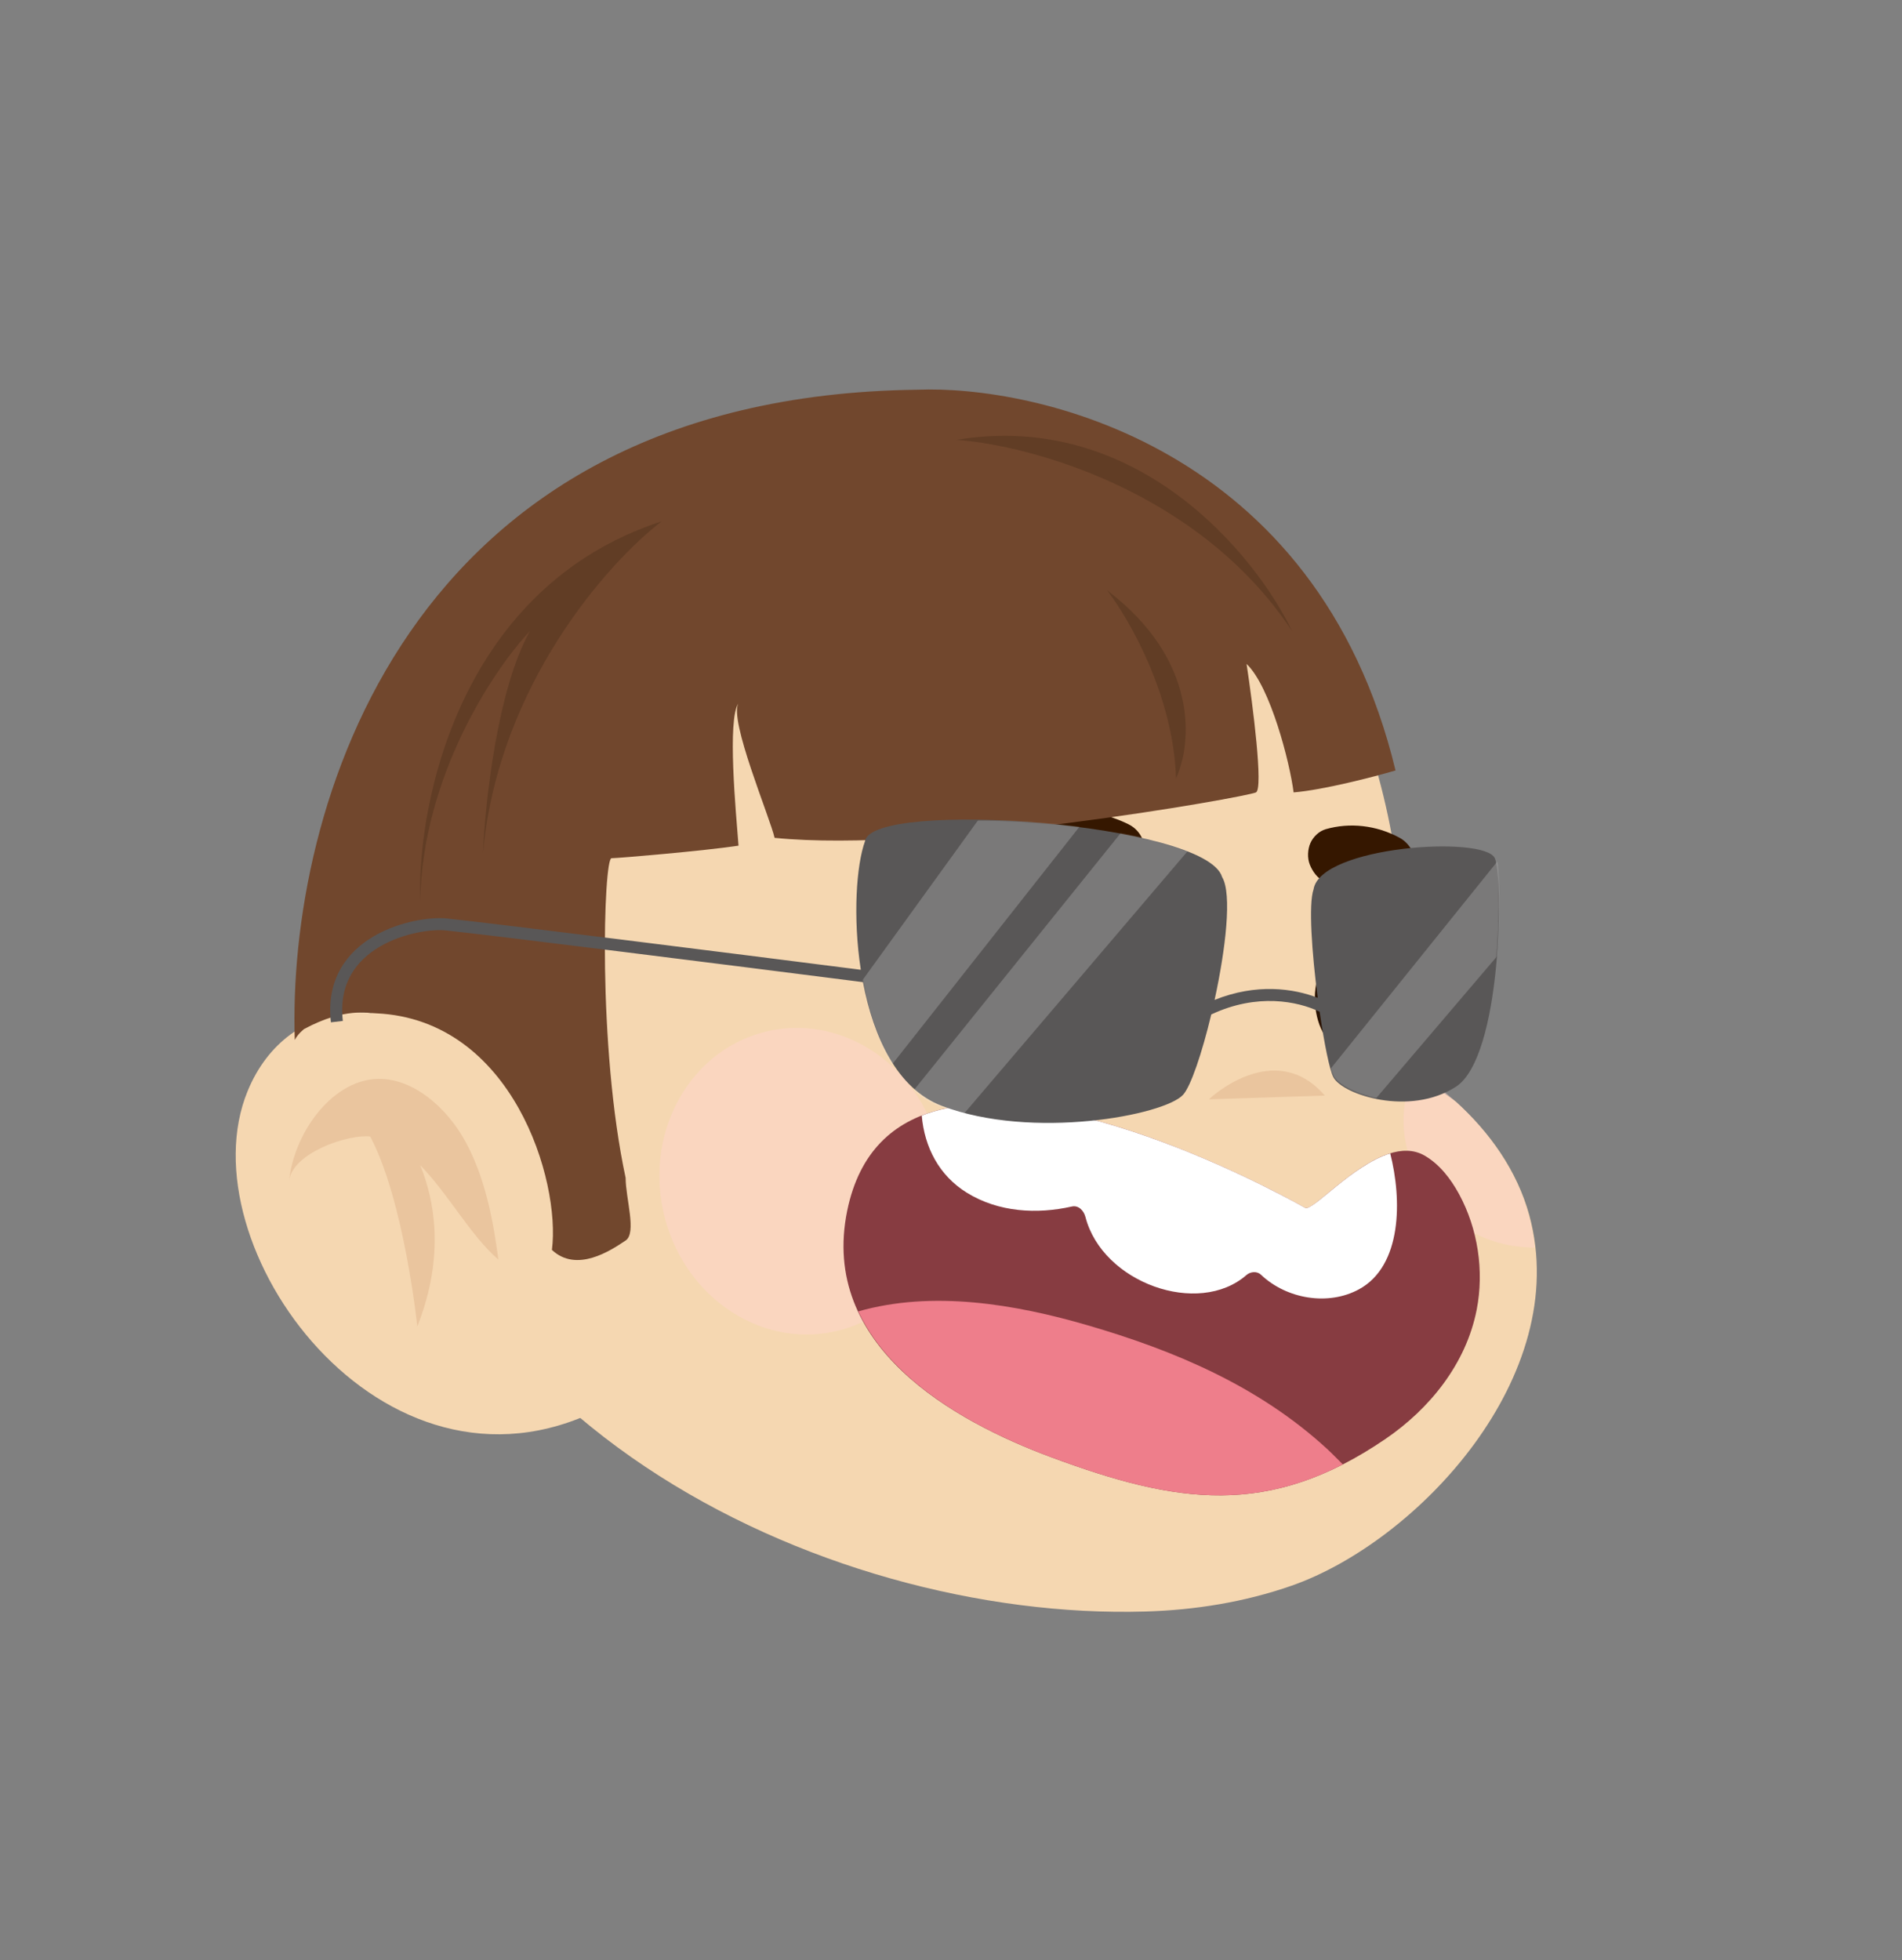 <svg width="1903" height="1961" viewBox="0 0 1903 1961" fill="none" xmlns="http://www.w3.org/2000/svg">
<rect x="0" y="0" width="1903" height="1961" fill="#808080" stroke="none"/>
<path d="M1024.3 412.974C1024.3 412.974 1436.54 477.476 1405.28 1064.9C1405.16 1067.07 1452.94 1098.8 1456.68 1102.18C1490 1132.32 1517.95 1170.91 1530.18 1216.05C1573.7 1376.79 1418.09 1542.42 1292.25 1586.39C1245.25 1602.81 1195.56 1610.78 1145.78 1612.23C822.172 1621.65 393.729 1415.97 371.724 1014.29C370.936 999.874 370.742 985.446 371.113 971.052C373.063 894.782 391.471 820.502 419.214 751.534C419.202 751.536 599.305 304.808 1024.3 412.974Z" fill="#F5D7B1"/>
<g style="mix-blend-mode:multiply" opacity="0.5">
<path d="M1415.7 1071.07C1411.24 1082.01 1406.79 1095.99 1405.55 1103.99C1400.25 1138.28 1411.98 1173.69 1432.36 1199.16C1451.71 1223.33 1479.35 1239.02 1506.1 1244.94C1515.14 1246.94 1526.07 1247.96 1535.64 1248.29C1525.55 1148.97 1444.71 1089.36 1415.7 1071.07Z" fill="#FFD5CD"/>
</g>
<g style="mix-blend-mode:multiply" opacity="0.5">
<path d="M834.653 1332.13C911.204 1315.68 958.71 1235 940.76 1151.93C922.81 1068.86 846.201 1014.85 769.65 1031.3C693.098 1047.76 645.592 1128.44 663.542 1211.51C681.492 1294.58 758.101 1348.59 834.653 1332.13Z" fill="#FFD5CD"/>
</g>
<path opacity="0.3" d="M1209.49 1099.79C1209.49 1099.79 1274.89 1037.57 1325.51 1096.07L1209.49 1099.79Z" fill="#D09B73"/>
<path d="M599.741 1409.91C382.17 1518.96 184.564 1245.29 247.77 1091.5C288.089 993.407 405.75 985.812 473.964 1075.44C514.221 1128.34 546.806 1195.96 565.316 1260.63" fill="#F5D7B1"/>
<path opacity="0.3" d="M420.424 1165.7C448.435 1194.21 470.958 1236.49 498.632 1260.08C493.503 1220.62 485.327 1178.48 466.157 1142.92C446.692 1106.79 411.308 1077.04 375.291 1079.48C330.655 1082.51 293.923 1134.51 289.215 1181.66C292.029 1153.44 348.76 1134.36 370.418 1137.04C404.354 1201 417.531 1327.03 417.531 1327.03C445.755 1255.69 434.297 1199.57 420.424 1165.7Z" fill="#D09B73"/>
<path d="M1305.74 1208.37C1315.19 1213.8 1381.26 1130.8 1425.25 1156.05C1440.1 1164.57 1451.43 1179.11 1459.94 1194.82C1478.63 1229.38 1485.03 1271.36 1477.5 1310.09C1466.84 1364.85 1429.9 1409.69 1386.45 1439.4C1269.53 1519.34 1176.77 1504.23 1051.98 1457.96C953.752 1421.54 819.916 1346.57 847.643 1211.3C896.448 973.2 1305.61 1208.3 1305.74 1208.37Z" fill="#873C41"/>
<path d="M967.231 1193.15C999.007 1212.88 1037.7 1214.91 1072.4 1207.04C1079.03 1205.53 1084.37 1211.11 1086.02 1217.51C1102.96 1283.36 1199.02 1317.73 1247.2 1275.51C1250.94 1272.23 1257.57 1271.45 1261.49 1275.17C1287.49 1299.84 1329.15 1306.54 1359.74 1289.84C1402.94 1266.27 1402.73 1200.04 1390.96 1153.91C1352.89 1165.54 1312.92 1212.49 1305.74 1208.35C1305.64 1208.29 1054.46 1064.02 922.223 1116.07C925.028 1148.04 939.706 1176.05 967.231 1193.15Z" fill="white"/>
<path d="M1327.5 1449.27C1258.8 1386.21 1174.32 1350.98 1088.67 1325.99C1015.4 1304.61 932.91 1290.75 858.753 1311.97C893.117 1385.74 981.541 1431.82 1051.98 1457.94C1161.14 1498.42 1245.79 1515.05 1343.54 1465.08C1338.21 1459.79 1333.02 1454.34 1327.5 1449.27Z" fill="#EE7E8B"/>
<path d="M1110.9 1001C1110.83 1038.23 1091.38 1068.45 1051 1062.26C1021.94 1054.47 1002.59 1033.98 1002.67 994.936C1002.75 954.026 1026.57 927.478 1051.27 927.432C1084.28 927.369 1110.97 963.771 1110.9 1001Z" fill="#2A1200"/>
<path d="M1386.17 1000.33C1386.12 1025.29 1374.83 1052.09 1345.93 1049.01C1321.67 1046.42 1315.48 1014.57 1315.51 998.896C1315.56 971.474 1329.3 945.567 1349.34 945.529C1370.89 945.488 1386.22 975.374 1386.17 1000.33Z" fill="#2A1200"/>
<path d="M1128.98 824.574C1090.05 805.287 1041.41 807.081 1002.37 829.072C989.783 836.162 981.656 853.11 988.108 867.479C994.064 880.769 1009.77 889.11 1023.25 881.506C1027.29 879.227 1031.41 877.157 1035.66 875.37C1036.98 874.812 1040.38 874.147 1041.7 873.131C1042.31 872.95 1042.91 872.767 1043.54 872.601C1047.38 871.565 1051.26 870.728 1055.17 870.088C1057.41 869.724 1059.64 869.435 1061.89 869.2C1062.6 869.129 1063.3 869.071 1064.02 869.015C1065.85 869.248 1068.14 868.921 1069.87 868.976C1072.11 869.047 1074.35 869.191 1076.59 869.4C1080.49 869.766 1084.37 870.332 1088.21 871.104C1088.75 871.212 1089.27 871.329 1089.81 871.45C1091.81 872.078 1093.83 872.658 1095.82 873.359C1100.05 874.855 1104.16 876.644 1108.19 878.632C1120.77 884.87 1138.52 876.057 1143.32 861.855C1148.59 846.215 1142.46 831.255 1128.98 824.574Z" fill="#351700"/>
<path d="M1400.32 838.13C1377.04 825.489 1350.34 822.647 1326.3 829.591C1319.82 831.467 1313.89 837.12 1311.12 843.371C1308.38 849.529 1307.82 858.347 1310.52 865.045C1313.33 871.996 1318.11 878.608 1324.86 881.907C1331.7 885.253 1338.7 886.113 1345.74 884.087C1346.9 883.752 1348.08 883.558 1349.26 883.282C1352.91 882.867 1356.59 882.758 1360.3 882.915C1364.75 883.589 1369.14 884.674 1373.47 886.166C1374.98 886.86 1376.53 887.476 1378.01 888.275C1384.38 891.731 1392.36 892.556 1398.89 890.456C1405.14 888.444 1411.55 883.068 1414.07 876.665C1416.68 870.035 1417.55 862.154 1414.66 854.992C1411.79 847.851 1407.07 841.789 1400.32 838.13Z" fill="#351700"/>
<path d="M1396.26 770.807C1317.82 444.767 1033.85 385.202 917.758 389.905C401.914 396.175 287.596 813.652 294.917 1040.42C298.055 1034.15 304.33 1029.45 304.33 1029.45C345.121 1007.5 368.654 1013.77 376.498 1013.77C512.99 1020.04 561.102 1181.49 552.211 1250.46C577.001 1273.68 610.972 1251.04 625.412 1241.41L625.948 1241.06C637.244 1233.53 625.948 1198.73 625.948 1178.36C597.708 1046.69 603.984 858.587 611.828 858.587C618.104 858.587 704.391 851.272 738.907 846.047C736.396 813.443 727.402 719.602 738.907 703.405C728.866 719.707 770.807 818.877 774.991 838.21C930.308 853.885 1247.22 797.455 1256.63 792.752C1264.16 788.99 1253.5 705.495 1247.22 664.217C1271.07 686.789 1290.63 763.492 1294.29 792.752C1324.41 790.244 1374.82 777.077 1396.26 770.807Z" fill="#71472D"/>
<path d="M956.979 440.065C1030.19 445.29 1199.84 490.852 1292.72 631.3C1256.11 555.015 1137.71 409.969 956.979 440.065Z" fill="#613D25"/>
<path d="M1107.59 590.545C1129.55 618.76 1174.11 695.881 1176.62 778.645C1192.31 745.205 1200.47 660.769 1107.59 590.545Z" fill="#613D25"/>
<path d="M483.181 853.885C498.242 685.849 608.691 562.33 662.032 521.575C461.217 586.783 417.289 801.635 420.426 900.91C422.937 775.51 494.686 668.92 530.247 631.3C497.615 688.984 485.273 803.725 483.181 853.885Z" fill="#613D25"/>
<g style="mix-blend-mode:multiply">
<path fill-rule="evenodd" clip-rule="evenodd" d="M863.391 982.567C873.805 1037.2 897.576 1089.36 942.29 1106.33C1033.18 1140.81 1164.8 1115.73 1183.61 1095.36C1191.4 1086.91 1202.68 1053.45 1211.9 1014.91C1257.84 993.315 1298.39 1001.7 1320.31 1012.15C1324.88 1043.79 1330.33 1070.78 1334.13 1077.79C1343.67 1095.38 1410.48 1117.03 1456.62 1087.26C1502.75 1057.49 1504.34 877.515 1495.59 858.57C1484.95 835.535 1321.12 846.508 1314.25 889.693C1309.05 904.425 1312.58 953.639 1318.41 998.267C1294.29 988.812 1256.94 983.522 1215.22 1000.36C1226.32 949.447 1232.83 894.223 1222.78 877.474C1206.73 822.995 872.964 799.483 865.509 841.422C856.812 865.226 853.179 917.718 861.263 970.198C724.88 952.8 497.128 924.155 447.374 918.916C431.263 917.219 400.205 921.386 374.189 936.55C361.073 944.195 348.99 954.779 340.831 969.082C332.634 983.45 328.611 1001.21 331.096 1022.76L343.017 1021.38C340.802 1002.17 344.417 987.013 351.254 975.028C358.128 962.977 368.472 953.771 380.232 946.917C403.968 933.082 432.455 929.411 446.117 930.85C496.158 936.119 727.411 965.213 863.391 982.567Z" fill="#595757"/>
</g>
<g style="mix-blend-mode:screen" opacity="0.2">
<mask id="mask0_8_541" style="mask-type:alpha" maskUnits="userSpaceOnUse" x="330" y="820" width="1170" height="304">
<g style="mix-blend-mode:multiply">
<path fill-rule="evenodd" clip-rule="evenodd" d="M862.767 977.791C872.824 1035.8 896.81 1092.72 945.045 1108.28C1042.2 1139.63 1164.8 1115.49 1183.61 1094.46C1191.51 1085.62 1203.76 1050.68 1213.35 1010.57C1258.71 989.135 1298.62 997.731 1320.29 1008.41C1324.86 1041.14 1330.32 1069.08 1334.13 1076.33C1343.67 1094.48 1410.48 1116.83 1456.61 1086.11C1502.75 1055.38 1504.34 869.652 1495.59 850.102C1454.76 836.137 1368.33 826.361 1314.25 882.22C1309.04 897.444 1312.58 948.349 1318.43 994.454C1294.58 984.811 1257.8 979.373 1216.66 996.016C1227.81 944.27 1233.38 888.286 1219.27 870.02C1176.96 826.13 941.912 804.185 866.696 835.535C858.202 846.696 852.371 905.113 860.832 965.433C724.399 947.473 497.095 917.971 447.393 912.57C431.238 910.814 400.146 915.126 374.118 930.783C360.991 938.678 348.927 949.594 340.791 964.312C332.624 979.086 328.617 997.334 331.094 1019.49L343.019 1018.16C340.795 998.262 344.427 982.54 351.293 970.118C358.191 957.64 368.554 948.133 380.303 941.066C404.026 926.796 432.48 923.02 446.097 924.5C496.062 929.929 726.707 959.873 862.767 977.791Z" fill="#595757"/>
</g>
</mask>
<g mask="url(#mask0_8_541)">
<path d="M1007.16 781.065L801.202 1066.01L857.68 1109.14L1122.82 772.835L1007.16 781.065Z" fill="white"/>
<path d="M1133.86 817.813L891.602 1118.87L900.845 1188.9L1198.32 839.735L1133.86 817.813Z" fill="white"/>
<path d="M1543.01 806.089L1300.75 1107.15L1310 1177.17L1607.47 828.012L1543.01 806.089Z" fill="white"/>
</g>
</g>
</svg>
